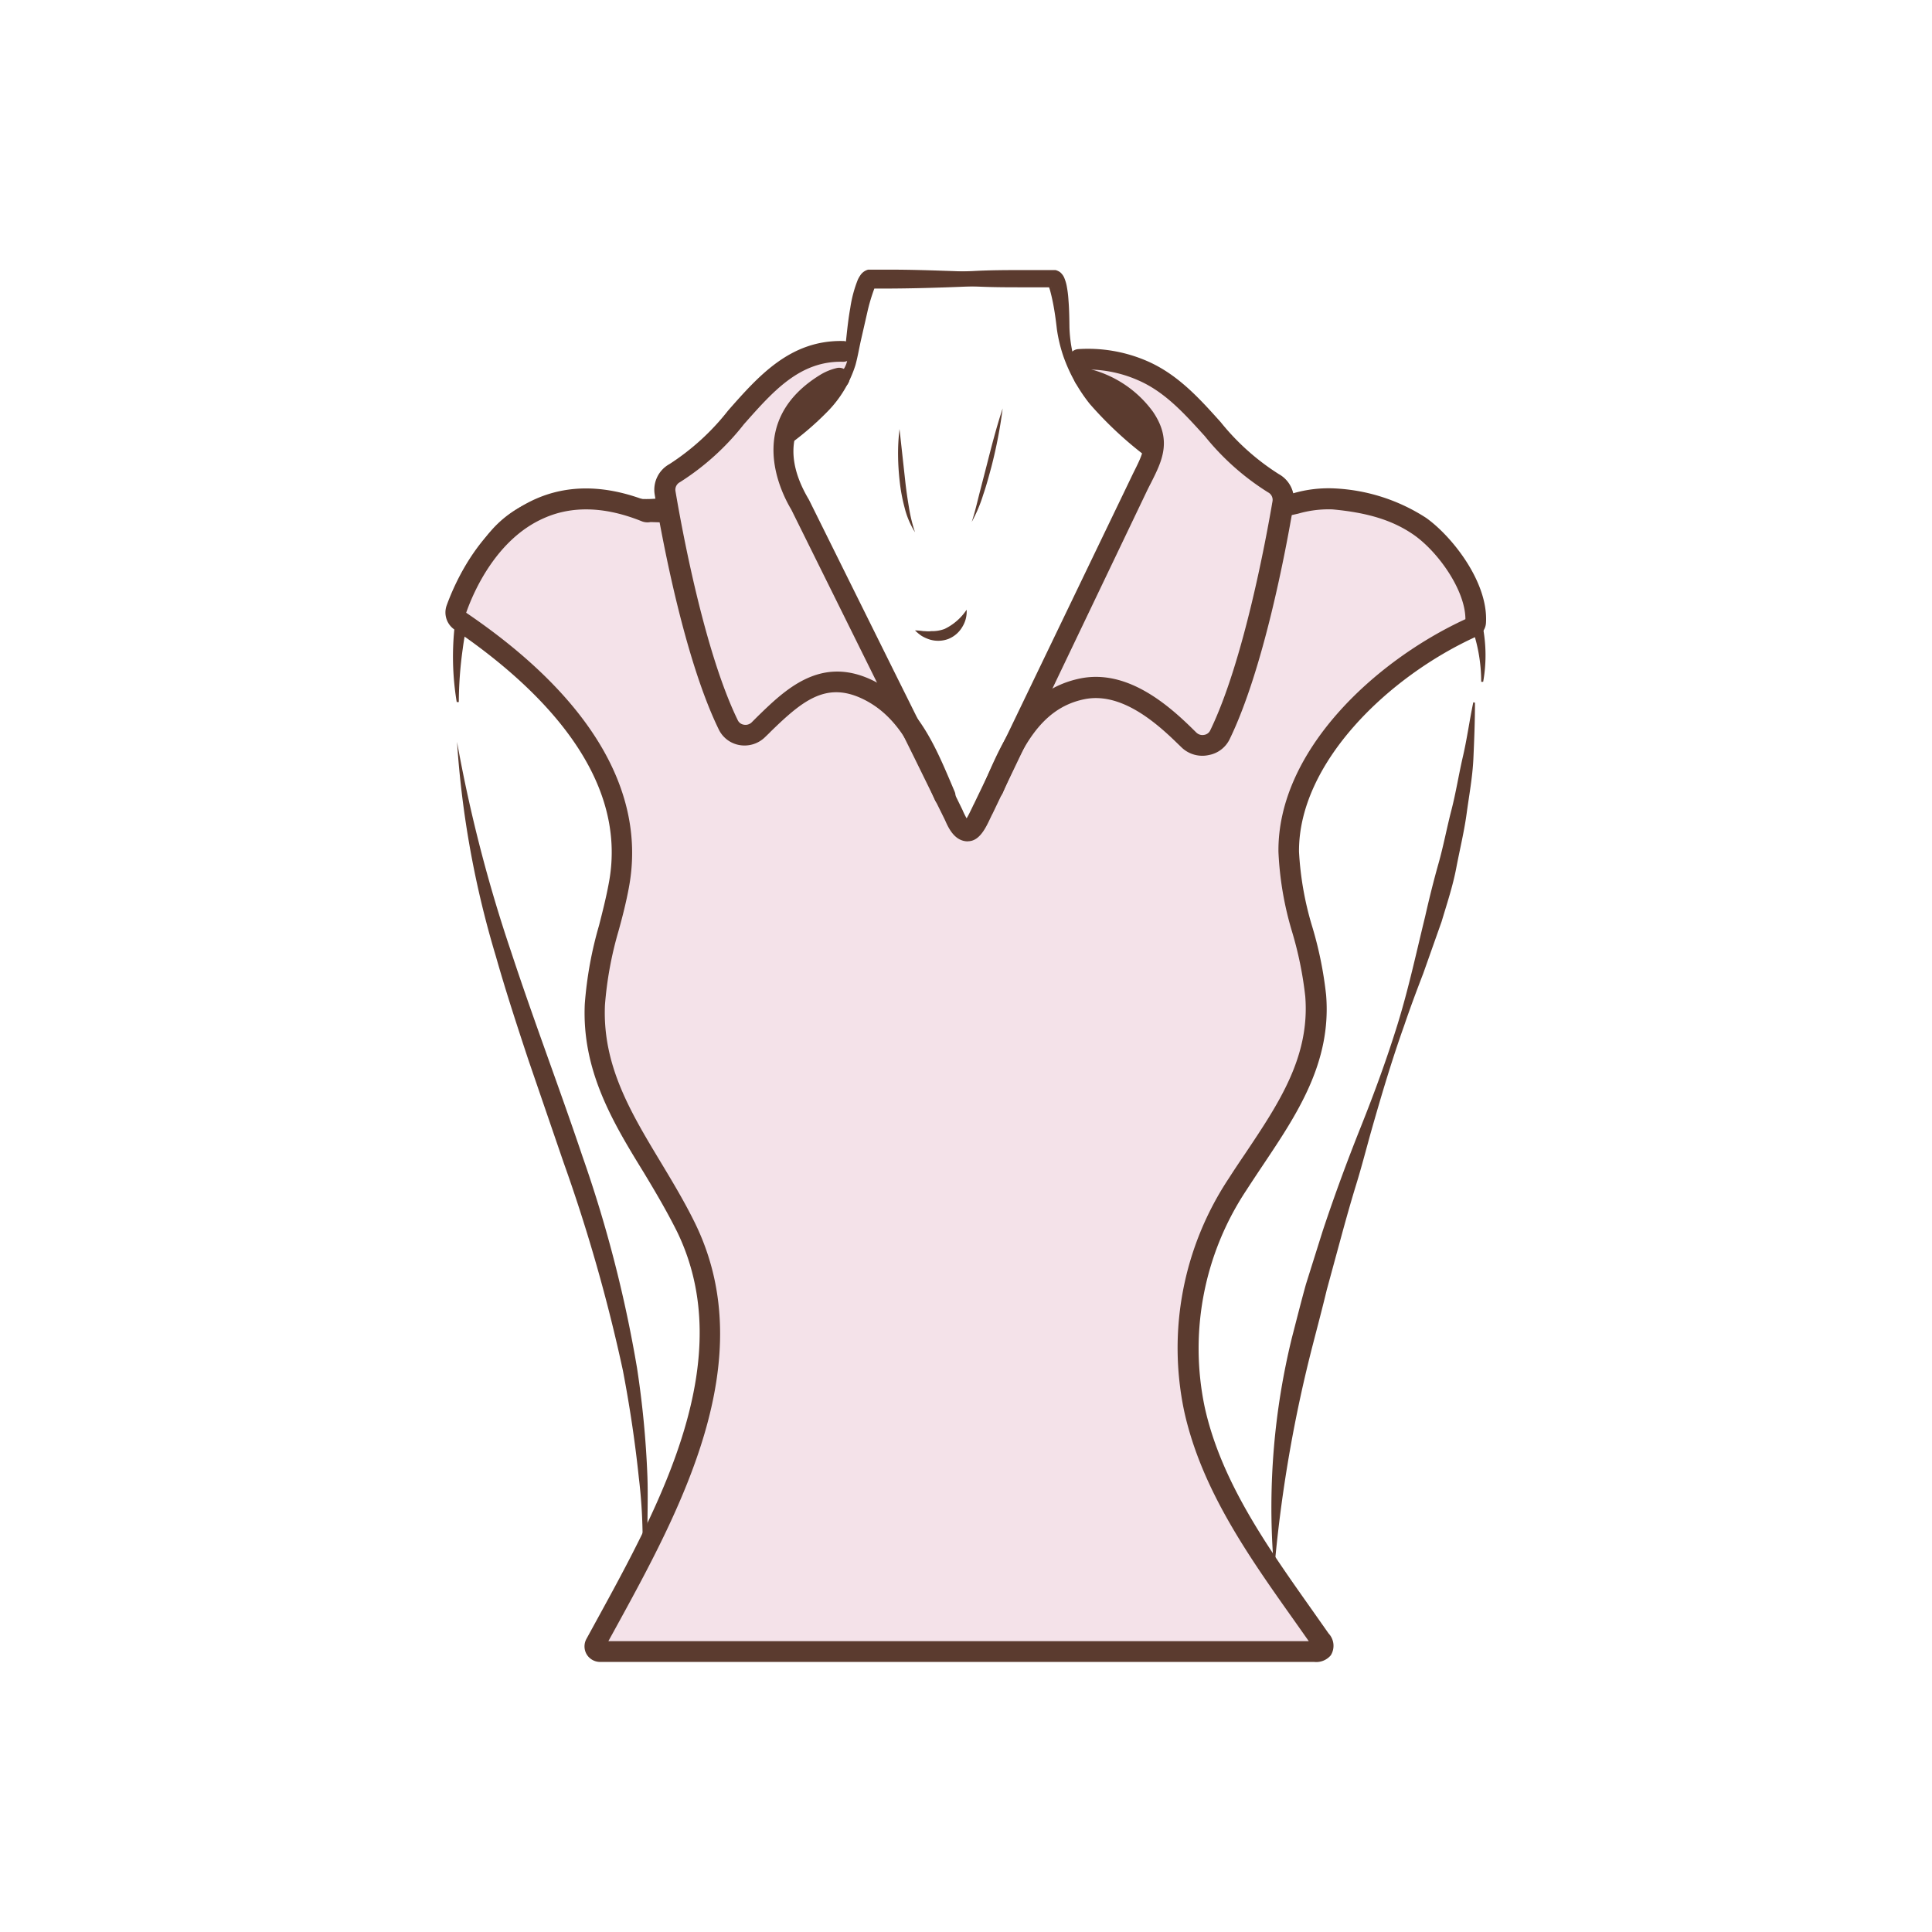 <svg id="图层_1" data-name="图层 1" xmlns="http://www.w3.org/2000/svg" viewBox="0 0 186 186"><defs><style>.cls-1{fill:#5b3b2f;}.cls-2{fill:#e4cbd4;}.cls-3{fill:#f4e2e9;}</style></defs><path class="cls-1" d="M103.92,36.42s6.88,2.63,6.74,7.18C110.66,43.6,104.05,38.21,103.92,36.42Z"/><path class="cls-1" d="M81,36.42s-4,2.66-5,5.4A10.34,10.34,0,0,0,81,36.42Z"/><path class="cls-2" d="M103,58.7a9.31,9.31,0,0,1,6.29-3.64,17.47,17.47,0,0,1,7.43.52c2.43.75,4.58,2,6.87,2.69a6.19,6.19,0,0,0,3.31.21,4.49,4.49,0,0,0,2.49-1.9h0a.76.76,0,0,1,1-.18.74.74,0,0,1,.18,1l0,0a5.92,5.92,0,0,1-3.4,2.29,7.47,7.47,0,0,1-4-.41c-2.42-.85-4.5-2.24-6.75-3.05a17.05,17.05,0,0,0-7.16-.86A9.1,9.1,0,0,0,103,58.7Z"/><path class="cls-2" d="M80.7,59.23a15.25,15.25,0,0,0-14-2.91c-2.33.75-4.46,2.15-6.89,3.06a10.75,10.75,0,0,1-3.91.82A6,6,0,0,1,52,58.72l0,0a.75.75,0,0,1-.06-1.05.73.73,0,0,1,1.05-.06l0,0a4.56,4.56,0,0,0,3,1.29,9.52,9.52,0,0,0,3.48-.57c2.34-.74,4.54-2,7.06-2.72A15.6,15.6,0,0,1,80.7,59.23Z"/><path class="cls-1" d="M93.06,58.7a2.79,2.79,0,0,1-.4,1.63,2.74,2.74,0,0,1-1.35,1.18,2.79,2.79,0,0,1-1.8.06,3.65,3.65,0,0,1-.78-.35,4.1,4.1,0,0,1-.64-.53,6.44,6.44,0,0,1,.8.07c.26,0,.51.05.75,0a3.38,3.38,0,0,0,1.3-.21A5.31,5.31,0,0,0,93.06,58.7Z"/><path class="cls-1" d="M86.6,41.31l.55,5c.09.83.21,1.66.35,2.49a15,15,0,0,0,.59,2.44,8.09,8.09,0,0,1-1-2.36,16.79,16.79,0,0,1-.47-2.51,24.05,24.05,0,0,1-.16-2.54A19.55,19.55,0,0,1,86.6,41.31Z"/><path class="cls-1" d="M96.53,39.32a45.62,45.62,0,0,1-1.07,5.57c-.25.92-.49,1.84-.8,2.73a13.83,13.83,0,0,1-1.11,2.63c.3-.9.51-1.82.74-2.73L95,44.77C95.45,43,95.93,41.12,96.53,39.32Z"/><path class="cls-1" d="M83.33,26.8c3.41-.39,6.83-.59,10.25-.7C95.29,26,97,26,98.71,26c.86,0,1.71,0,2.57,0h.33a1,1,0,0,1,.25.09.9.9,0,0,1,.29.2,1.43,1.43,0,0,1,.35.56,3.82,3.82,0,0,1,.21.76,10.77,10.77,0,0,1,.16,1.35c.07.86.08,1.78.09,2.59a13.35,13.35,0,0,0,.31,2.44,11.54,11.54,0,0,0,2.13,4.47c2,2.69,5,4.5,7.94,6.17a34.7,34.7,0,0,0,4.49,2.23,18.49,18.49,0,0,0,4.7,1.21,23.57,23.57,0,0,0,4.89-.47,10.48,10.48,0,0,1,2.8,0,12.59,12.59,0,0,1,2.71.74,16.75,16.75,0,0,1,7.93,7.13,14.53,14.53,0,0,1,1.93,10.17l-.19,0a15.67,15.67,0,0,0-3.07-9.3,16.57,16.57,0,0,0-7.38-6,9,9,0,0,0-4.53-.65,23.75,23.75,0,0,1-5.3.27,21.37,21.37,0,0,1-9.58-4.34,36.23,36.23,0,0,1-7.83-6.74,15.72,15.72,0,0,1-2.54-4.59,14.37,14.37,0,0,1-.62-2.59c-.1-.89-.21-1.68-.37-2.51-.08-.4-.17-.8-.27-1.17a3.15,3.15,0,0,0-.16-.47s-.07-.09,0,0a.68.68,0,0,0,.16.11.78.78,0,0,0,.18,0h-.07c-.85,0-1.7,0-2.56,0-1.7,0-3.41,0-5.11-.1-3.42-.11-6.83-.31-10.24-.7Z"/><path class="cls-1" d="M101.29,27c-3.46.36-6.92.56-10.38.67-1.73.06-3.46.1-5.19.11l-1.29,0h-.59l.14,0c.34-.12.28-.19.29-.15s0,.08-.09.14a17.47,17.47,0,0,0-.68,2.29l-.57,2.5c-.2.85-.32,1.65-.57,2.58a11.16,11.16,0,0,1-2.79,4.58,28.69,28.69,0,0,1-4,3.37c-1.43,1-2.77,2.06-4.15,3.13A22,22,0,0,1,66.86,49a12.31,12.31,0,0,1-5.44,1.07c-1.84,0-3.54-.31-5.2-.39a10.48,10.48,0,0,0-4.61.68c-2.88,1.16-4.85,4-5.9,7.17a24.75,24.75,0,0,0-1.16,4.93,38,38,0,0,0-.38,5.13l-.2,0a26.72,26.72,0,0,1,.35-10.49,15.49,15.49,0,0,1,2.19-5,10.29,10.29,0,0,1,4.29-3.64,11.58,11.58,0,0,1,5.54-.93c1.8.09,3.51.4,5.14.49a10.53,10.53,0,0,0,4.68-.74,39.18,39.18,0,0,0,4.54-2.18c3-1.71,6.12-3.36,8.39-5.9a9.11,9.11,0,0,0,2.14-4.41c.21-1.62.32-3.43.63-5.15a12.08,12.08,0,0,1,.72-2.7,2.54,2.54,0,0,1,.23-.41,1.3,1.3,0,0,1,.77-.57l.22,0h.63l1.29,0c1.73,0,3.46.05,5.19.11,3.46.11,6.92.31,10.38.67Z"/><path class="cls-1" d="M44,71.42a140.38,140.38,0,0,0,5.2,20.19c2.17,6.6,4.65,13.1,6.88,19.73a123.3,123.3,0,0,1,5.25,20.37,92,92,0,0,1,1,10.47c.06,1.75,0,3.51,0,5.26a29.46,29.46,0,0,1-.65,5.21,50.29,50.29,0,0,0-.18-10.41c-.36-3.45-.88-6.89-1.53-10.29a159.86,159.86,0,0,0-5.7-20l-3.39-9.88c-1.1-3.32-2.19-6.65-3.14-10A92.56,92.56,0,0,1,44,71.42Z"/><path class="cls-1" d="M142,67.65c0,1.78-.07,3.56-.15,5.35s-.41,3.54-.65,5.31-.67,3.51-1,5.25-.9,3.45-1.41,5.16l-1.77,5c-.64,1.66-1.26,3.32-1.83,5-1.19,3.34-2.2,6.74-3.17,10.15-.48,1.71-.92,3.43-1.44,5.12s-1,3.4-1.46,5.09l-1.39,5.11c-.41,1.71-.86,3.41-1.3,5.11a133,133,0,0,0-3.66,20.79h-.19a68.72,68.72,0,0,1,1.79-21.28c.45-1.73.88-3.46,1.36-5.18l1.6-5.09c1.12-3.38,2.35-6.72,3.66-10s2.54-6.63,3.58-10,1.79-6.86,2.63-10.29c.39-1.72.81-3.42,1.29-5.12s.8-3.43,1.24-5.13.71-3.45,1.11-5.17.63-3.47,1-5.22Z"/><path class="cls-3" d="M123.54,48.74a17.45,17.45,0,0,1,4.85-.71,16.66,16.66,0,0,1,8.37,2.66c2.49,1.77,5.55,5.94,5.34,9.27a.48.48,0,0,1-.3.41C133.7,64,124,72.44,124.07,82c0,4.76,2.23,9.16,2.61,13.87.59,7.2-3.87,12.48-7.53,18.17A28.69,28.69,0,0,0,115,135.68c1.83,8.26,7.23,15.17,12.08,22.1.2.29.4.68.2,1a.91.91,0,0,1-.77.26H57.78a.51.51,0,0,1-.46-.76c6.36-11.67,15.27-26.65,8.73-40.1-3.47-7.14-9.11-13-8.75-21.45.16-3.91,1.58-7.64,2.29-11.48,2-11-6.91-19.74-15.27-25.41a1,1,0,0,1-.38-1.15c1.09-3,6-14.3,18.19-9.43a.53.53,0,0,0,.39,0l1.8.06L64,47.45s-.73-1.57,2-2.59c0,0,2.92-2.59,5-4.85,1.69-1.81,3-3.58,5.17-4.86,2.65-1.61,6.11-2.85,5.33-.19a2.54,2.54,0,0,1-1.09,1.38,19,19,0,0,0-3,2.13l-1.11,1.17s-3.16,3.53,3.32,14.21L89.57,73.7s3,10.13,5.47,3.41l5.26-10.9,10.58-22s1.65-5.82-6.54-7.71c0,0-.94-.68.19-1.33a3.27,3.27,0,0,1,2.13-.33l1.23.21a14.34,14.34,0,0,1,8.45,5.92s4,4.37,6.21,5.61Z"/><path class="cls-1" d="M126.52,160H57.78a1.51,1.51,0,0,1-1.31-.75,1.5,1.5,0,0,1,0-1.49l.93-1.7c6.14-11.2,13.78-25.14,7.78-37.49-1-2-2.1-3.86-3.21-5.7C59,108.05,56,103.06,56.3,96.64a37,37,0,0,1,1.37-7.54c.34-1.33.69-2.71.94-4.07,2-10.52-7-19.07-14.83-24.4A2,2,0,0,1,43,58.29c.83-2.29,3.31-7.89,8.51-10.23,3.21-1.44,6.85-1.38,10.84.19l.19,0,1.8.06a1,1,0,0,1-.06,2l-1.65-.05a1.48,1.48,0,0,1-.88-.09c-3.52-1.41-6.69-1.5-9.42-.27-4.51,2-6.72,7-7.45,9.09,12,8.14,17.37,17.27,15.67,26.43-.26,1.42-.62,2.83-1,4.2a35,35,0,0,0-1.31,7.14c-.25,5.81,2.48,10.33,5.36,15.11,1.13,1.88,2.3,3.82,3.3,5.86C73.4,131,65.48,145.41,59.12,157l-.55,1H126l-1.41-2c-4.39-6.19-8.92-12.6-10.58-20.12a29.52,29.52,0,0,1,4.28-22.42c.53-.83,1.08-1.65,1.63-2.46,3.19-4.77,6.21-9.27,5.74-15.09a35.15,35.15,0,0,0-1.25-6.15A31.39,31.39,0,0,1,123.08,82c-.09-9.68,9.24-18.35,18-22.39,0-2.73-2.55-6.4-4.93-8.09-2-1.4-4.4-2.16-7.87-2.48a10.56,10.56,0,0,0-3.3.41l-1.29.29a1,1,0,0,1-.37-2c.41-.07.81-.17,1.22-.26a12.17,12.17,0,0,1,3.91-.46,17.73,17.73,0,0,1,8.85,2.84c2.46,1.75,6,6.17,5.76,10.11a1.51,1.51,0,0,1-.9,1.3C133.62,65.14,125,73.48,125.06,82a30.39,30.39,0,0,0,1.3,7.3,36.52,36.52,0,0,1,1.31,6.5c.53,6.51-2.83,11.51-6.07,16.35-.54.81-1.08,1.62-1.61,2.44a27.53,27.53,0,0,0-4,20.92c1.58,7.12,6,13.36,10.26,19.39l1.66,2.36a1.73,1.73,0,0,1,.21,2.1A1.83,1.83,0,0,1,126.52,160Z"/><path class="cls-1" d="M93.18,81C91.9,81,91.31,79.7,91,79l-.08-.17Q89.52,76,88.09,73.08q-1.66-3.36-3.34-6.72l-8.57-17.3c-1.13-1.88-4.38-8.61,2.83-13a5.44,5.44,0,0,1,1.56-.63A1,1,0,0,1,81,37.39a3.34,3.34,0,0,0-1,.39c-2.27,1.38-5.57,4.55-2.12,10.33l8.61,17.36c1.12,2.24,2.23,4.49,3.34,6.73.95,1.92,1.89,3.85,2.83,5.77l.09.21c.06.13.19.4.31.6.18-.29.37-.7.47-.9s.17-.37.23-.47l14.84-30.82.48-1c1-2,1.55-3,.32-4.83a8.67,8.67,0,0,0-5.07-3.33,1.11,1.11,0,0,1-.54-.3,1,1,0,0,1,.78-1.78,1.08,1.08,0,0,1,.43.2,10.8,10.8,0,0,1,6,4.09c1.88,2.76.87,4.74-.19,6.85-.15.29-.31.6-.46.92L95.56,78.33c-.08.14-.13.26-.2.4-.47,1-1.07,2.26-2.17,2.26Zm11-43.65h0Zm.58-1.81Z"/><path class="cls-1" d="M90.94,77.62A1,1,0,0,1,90,77l-.31-.71c-1.63-3.82-3.16-7.42-6.8-9.08-3.42-1.55-5.66.27-8.69,3.22h0c-.12.13-.3.3-.55.54a2.82,2.82,0,0,1-2.46.76,2.73,2.73,0,0,1-2-1.52c-3.25-6.68-5.39-18-6.16-22.6a2.82,2.82,0,0,1,1.42-2.93,23,23,0,0,0,5.65-5.16c2.94-3.34,6-6.8,11.07-6.69a1,1,0,0,1,1,1,1,1,0,0,1-1,1c-4.18-.12-6.77,2.88-9.54,6a24.47,24.47,0,0,1-6.17,5.59.82.82,0,0,0-.43.86c.59,3.5,2.76,15.43,6,22.06a.77.77,0,0,0,.59.43.85.85,0,0,0,.74-.22l.54-.54h0c2.67-2.6,6-5.84,10.9-3.61,4.35,2,6.11,6.11,7.81,10.11l.3.71a1,1,0,0,1-.52,1.3A.92.92,0,0,1,90.94,77.62Z"/><path class="cls-1" d="M95.61,76.93a.91.91,0,0,1-.39-.08,1,1,0,0,1-.52-1.31c1.83-4.27,3.91-9.11,9.28-10.22,4.34-.89,8.15,2.24,10.65,4.67l.55.54a.84.84,0,0,0,.74.22.77.77,0,0,0,.59-.43c3.22-6.62,5.4-18.56,6-22.07a.81.81,0,0,0-.43-.85A24.52,24.52,0,0,1,116,42c-2-2.21-3.87-4.29-6.45-5.4a12.15,12.15,0,0,0-5.67-1,1,1,0,0,1-1-.93,1,1,0,0,1,.93-1.06,14.32,14.32,0,0,1,6.58,1.13c3,1.29,5.09,3.63,7.13,5.9a22.81,22.81,0,0,0,5.59,5,2.83,2.83,0,0,1,1.43,2.92c-.77,4.58-2.92,15.94-6.16,22.61a2.79,2.79,0,0,1-2,1.52A2.88,2.88,0,0,1,113.8,72l-.56-.54c-2.17-2.11-5.45-4.85-8.86-4.14-4.35.89-6.13,5-7.86,9.06A1,1,0,0,1,95.61,76.93Z"/></svg>
